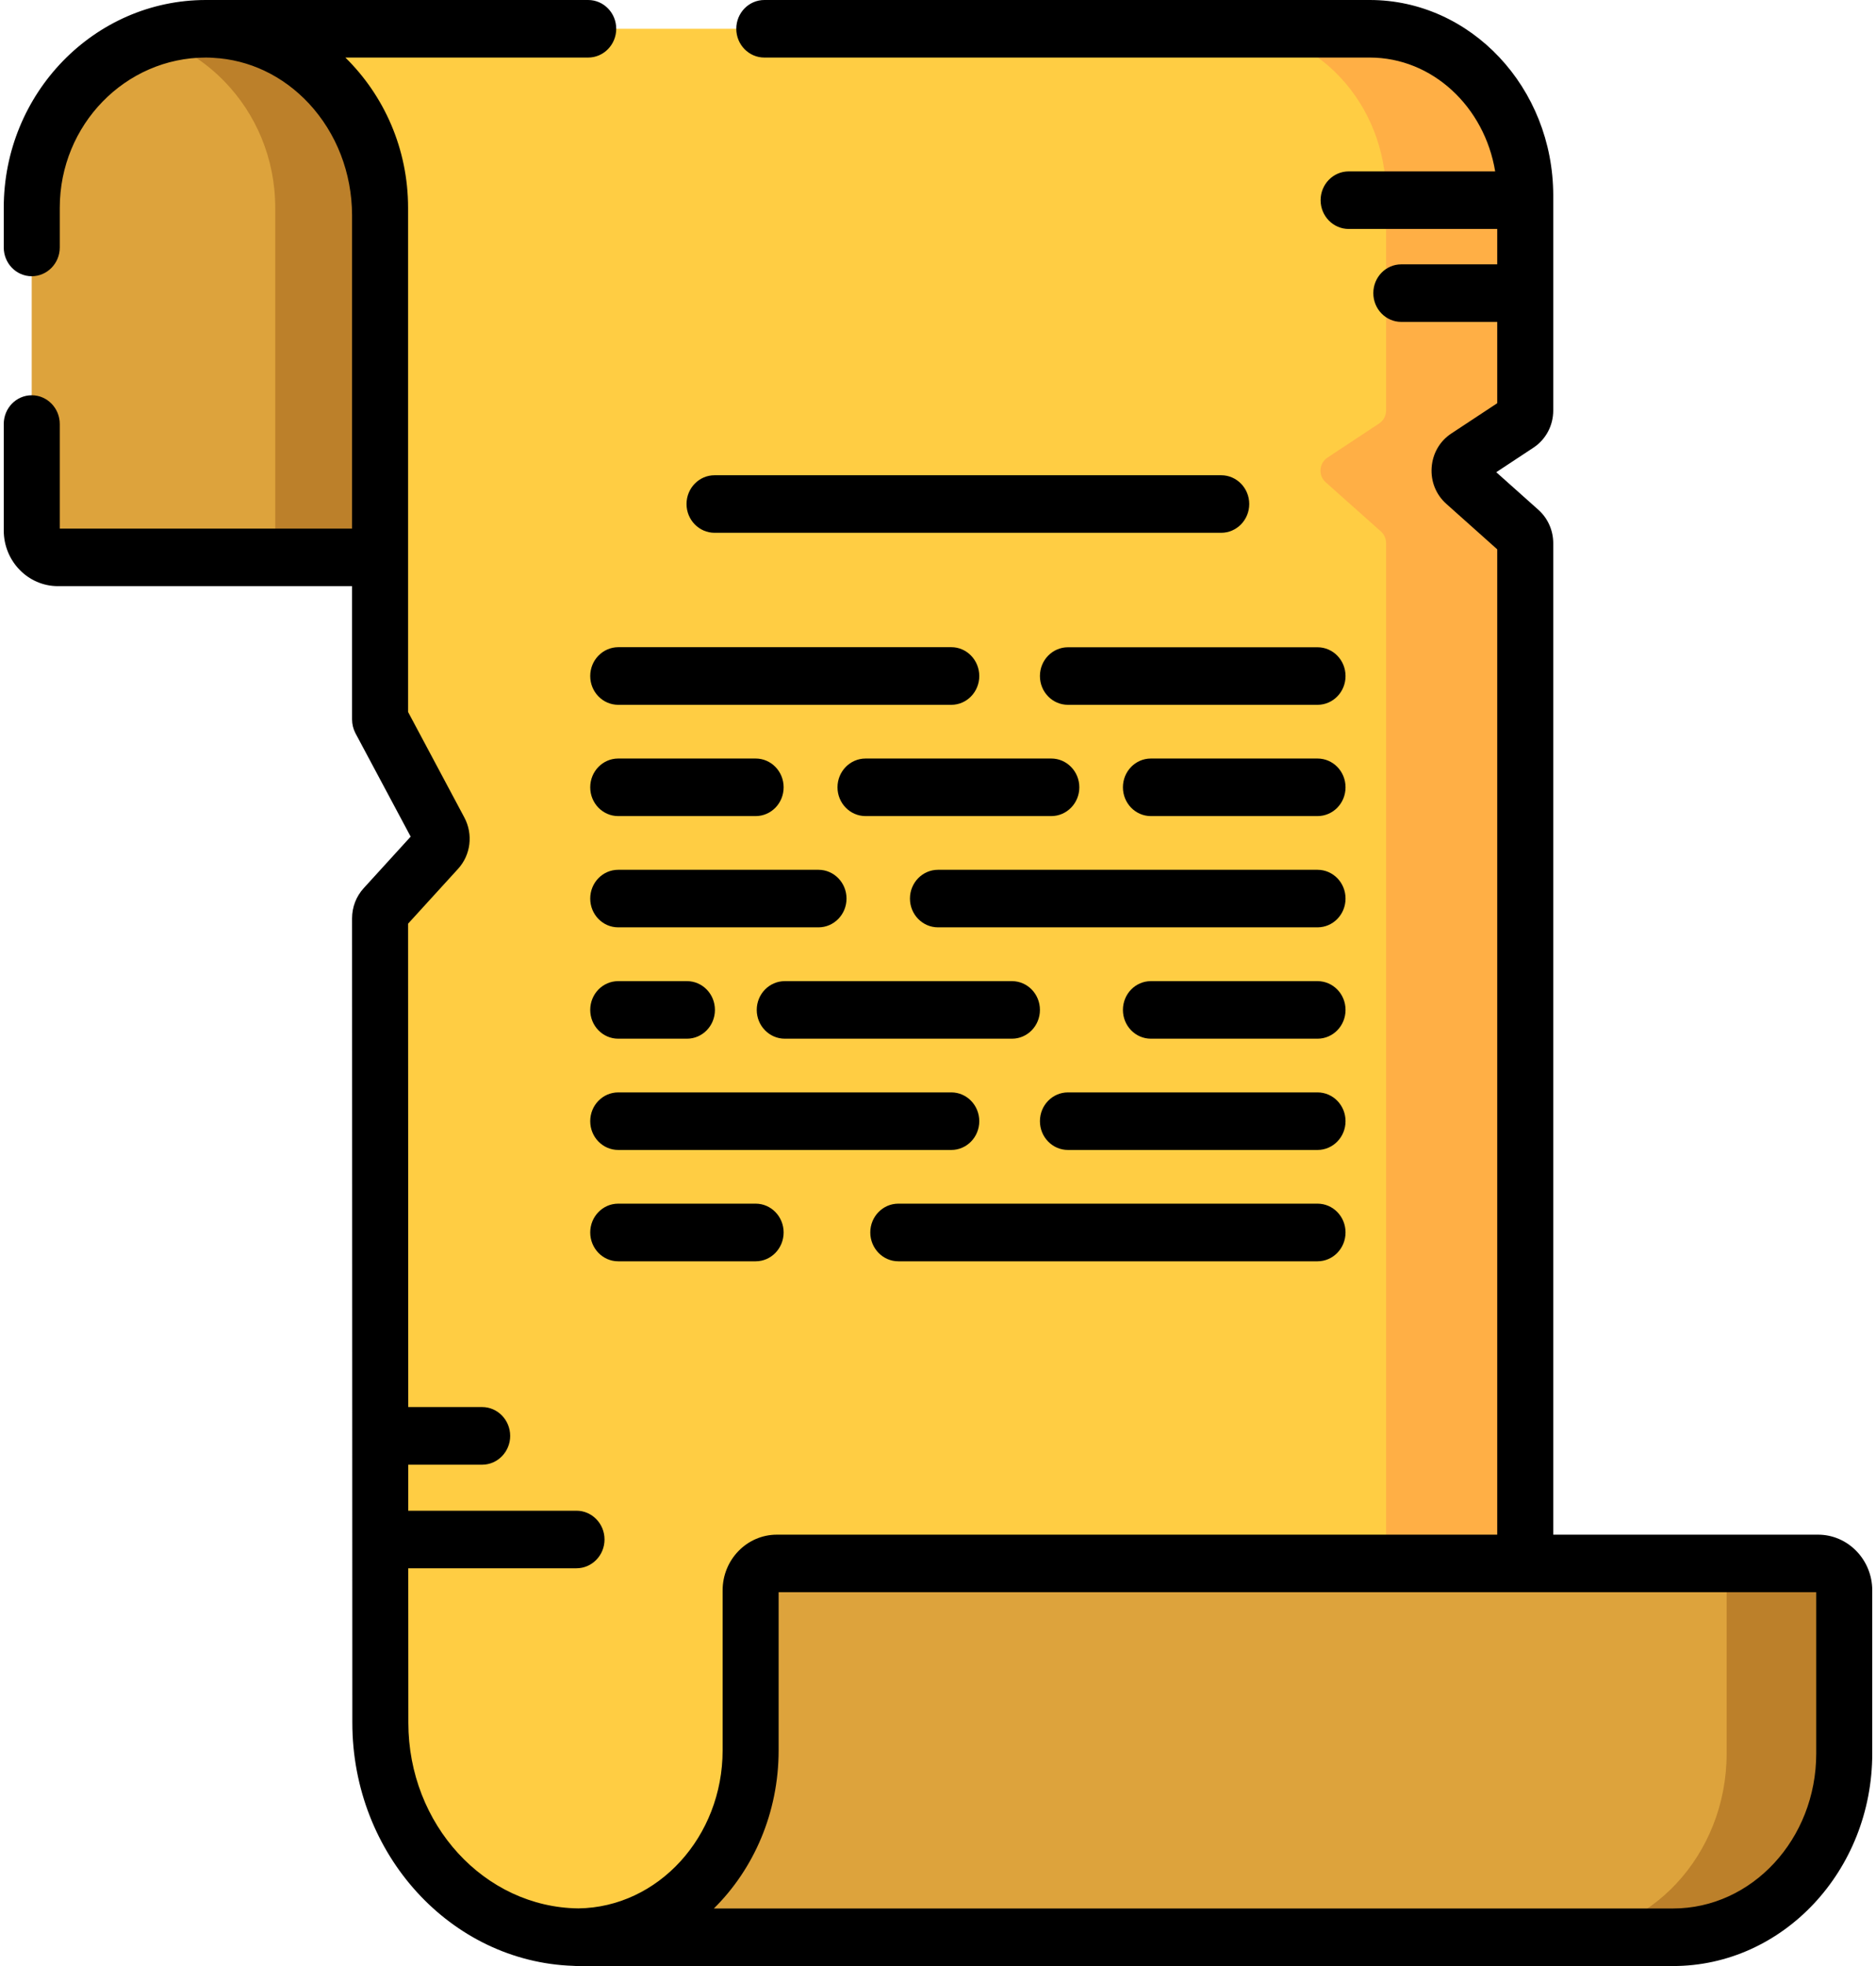 <?xml version="1.0" encoding="UTF-8"?>
<svg width="21px" height="22px" viewBox="0 0 21 22" version="1.1" xmlns="http://www.w3.org/2000/svg" xmlns:xlink="http://www.w3.org/1999/xlink">
    <!-- Generator: sketchtool 53.2 (72643) - https://sketchapp.com -->
    <title>791EA70A-EC19-4896-B1FD-7AD80220F625</title>
    <desc>Created with sketchtool.</desc>
    <g id="Page-1" stroke="none" stroke-width="1" fill="none" fill-rule="evenodd">
        <g id="1.-home-page-copy-5" transform="translate(-35, -309)">
            <g id="Group-3" transform="translate(20, 85)">
                <g id="Group-2">
                    <g transform="translate(10, 20)" id="Group-8">
                        <g transform="translate(0, 200)">
                            <g id="scroll">
                                <rect id="Rectangle" x="0" y="0" width="30" height="30"></rect>
                                <path d="M9.254,10.237 L5.648,10.237 C5.486,10.237 5.355,10.102 5.355,9.936 L5.355,6.325 C5.355,5.219 6.228,4.322 7.305,4.322 L7.305,4.322 C8.381,4.322 9.254,5.219 9.254,6.325 L9.254,10.237 L9.254,10.237 Z" id="Path" fill="#DDA33C" fill-rule="nonzero"></path>
                                <path d="M9.254,6.325 L9.254,10.237 L8.081,10.237 L8.081,6.325 C8.081,5.771 7.863,5.271 7.51,4.909 C7.291,4.684 7.02,4.513 6.718,4.415 C6.903,4.355 7.1,4.323 7.305,4.323 C7.843,4.323 8.33,4.547 8.683,4.909 C9.036,5.271 9.254,5.771 9.254,6.325 Z" id="Path" fill="#BC802A" fill-rule="nonzero"></path>
                                <path d="M11.584,4.322 L7.305,4.322 C7.843,4.322 8.33,4.556 8.683,4.935 C9.036,5.314 9.254,5.836 9.254,6.414 L9.254,11.169 L9.254,12.05 L9.923,13.303 C9.958,13.368 9.948,13.449 9.898,13.503 L9.299,14.159 C9.27,14.191 9.254,14.233 9.254,14.277 L9.257,23.277 C9.258,24.603 10.26,25.678 11.497,25.678 L22.073,25.678 L22.073,10.078 C22.073,10.028 22.052,9.981 22.016,9.948 L21.396,9.396 C21.312,9.321 21.322,9.184 21.416,9.122 L21.996,8.738 C22.044,8.706 22.073,8.652 22.073,8.594 L22.073,6.189 C22.073,5.158 21.294,4.322 20.333,4.322 L13.459,4.322 L11.584,4.322 Z" id="Path" fill="#FFCD43" fill-rule="nonzero"></path>
                                <path d="M21.396,9.396 L22.015,9.948 C22.052,9.981 22.073,10.028 22.073,10.078 L22.073,25.678 L20.516,25.678 L20.516,10.078 C20.516,10.028 20.495,9.981 20.459,9.948 L19.839,9.396 C19.755,9.321 19.765,9.184 19.859,9.121 L20.439,8.738 C20.487,8.706 20.516,8.652 20.516,8.594 L20.516,6.189 C20.516,5.158 19.737,4.322 18.776,4.322 L20.333,4.322 C21.294,4.322 22.073,5.158 22.073,6.189 L22.073,8.594 C22.073,8.652 22.044,8.706 21.997,8.738 L21.416,9.122 C21.322,9.184 21.312,9.321 21.396,9.396 Z" id="Path" fill="#FFAF45" fill-rule="nonzero"></path>
                                <path d="M25.352,21.495 C25.514,21.495 25.645,21.63 25.645,21.796 L25.645,23.622 C25.645,24.757 24.787,25.678 23.728,25.678 L11.453,25.678 C12.53,25.678 13.403,24.741 13.403,23.586 L13.403,21.796 C13.403,21.63 13.534,21.495 13.696,21.495 L25.352,21.495 L25.352,21.495 Z" id="Path" fill="#DDA33C" fill-rule="nonzero"></path>
                                <path d="M25.352,21.495 C25.514,21.495 25.645,21.63 25.645,21.796 L25.645,23.622 C25.645,24.757 24.787,25.678 23.728,25.678 L22.411,25.678 C23.47,25.678 24.328,24.757 24.328,23.622 L24.328,21.495 L25.352,21.495 Z" id="Path" fill="#BC802A" fill-rule="nonzero"></path>
                                <path d="M25.352,21.173 L22.387,21.173 L22.387,10.078 C22.387,9.935 22.326,9.799 22.221,9.705 L21.749,9.284 L22.166,9.009 C22.304,8.918 22.387,8.762 22.387,8.594 L22.387,6.189 C22.387,4.982 21.465,4 20.333,4 L13.556,4 C13.383,4 13.242,4.144 13.242,4.322 C13.242,4.5 13.383,4.644 13.556,4.644 L20.333,4.644 C21.034,4.644 21.618,5.195 21.737,5.918 L20.097,5.918 C19.924,5.918 19.783,6.062 19.783,6.24 C19.783,6.418 19.924,6.562 20.097,6.562 L21.76,6.562 L21.76,6.958 L20.686,6.958 C20.513,6.958 20.373,7.102 20.373,7.28 C20.373,7.458 20.513,7.602 20.686,7.602 L21.76,7.602 L21.76,8.512 L21.246,8.851 C21.117,8.936 21.037,9.074 21.026,9.231 C21.015,9.388 21.075,9.536 21.191,9.639 L21.76,10.147 L21.76,21.173 L13.696,21.173 C13.361,21.173 13.089,21.453 13.089,21.796 L13.089,23.586 C13.089,24.554 12.367,25.343 11.475,25.355 C10.423,25.343 9.571,24.415 9.571,23.277 L9.57,21.549 L11.453,21.549 C11.626,21.549 11.767,21.405 11.767,21.227 C11.767,21.049 11.626,20.905 11.453,20.905 L9.57,20.905 L9.57,20.39 L10.397,20.39 C10.57,20.39 10.711,20.245 10.711,20.068 C10.711,19.89 10.57,19.745 10.397,19.745 L9.57,19.745 L9.568,14.336 L10.127,13.723 C10.27,13.567 10.298,13.336 10.198,13.148 L9.568,11.967 L9.568,6.414 C9.568,6.411 9.568,6.409 9.568,6.407 L9.568,6.325 C9.568,5.664 9.298,5.068 8.866,4.644 L11.584,4.644 C11.757,4.644 11.898,4.5 11.898,4.322 C11.898,4.144 11.757,4 11.584,4 L7.305,4 C7.304,4 7.303,4 7.303,4 C6.056,4.001 5.042,5.044 5.042,6.325 L5.042,6.769 C5.042,6.947 5.182,7.091 5.355,7.091 C5.528,7.091 5.669,6.947 5.669,6.769 L5.669,6.325 C5.669,5.398 6.403,4.644 7.305,4.644 C7.332,4.644 7.359,4.645 7.386,4.647 C7.79,4.668 8.167,4.847 8.457,5.157 C8.767,5.491 8.939,5.934 8.941,6.407 L8.941,9.915 L5.669,9.915 L5.669,8.745 C5.669,8.567 5.528,8.423 5.355,8.423 C5.182,8.423 5.042,8.567 5.042,8.745 L5.042,9.936 C5.042,10.28 5.314,10.559 5.648,10.559 L8.941,10.559 L8.941,12.05 C8.941,12.104 8.954,12.157 8.979,12.205 L9.597,13.362 L9.071,13.939 C8.987,14.031 8.941,14.151 8.941,14.277 L8.944,23.277 C8.944,24.75 10.047,25.953 11.418,25.998 C11.43,25.999 11.441,26 11.453,26 L11.496,26 L13.176,26 L23.728,26 C24.958,26 25.958,24.933 25.958,23.622 L25.958,21.796 C25.958,21.453 25.686,21.173 25.352,21.173 Z M25.331,23.622 C25.331,24.578 24.612,25.356 23.728,25.356 L13.442,25.356 L12.991,25.356 C13.437,24.915 13.716,24.285 13.716,23.586 L13.716,21.817 L25.331,21.817 L25.331,23.622 L25.331,23.622 Z" id="Shape" fill="#000000" fill-rule="nonzero"></path>
                                <path d="M12.999,9.962 L18.67,9.962 C18.843,9.962 18.984,9.818 18.984,9.64 C18.984,9.462 18.843,9.318 18.67,9.318 L12.999,9.318 C12.826,9.318 12.685,9.462 12.685,9.64 C12.685,9.818 12.826,9.962 12.999,9.962 Z" id="Path" fill="#000000" fill-rule="nonzero"></path>
                                <path d="M11.607,11.565 C11.607,11.742 11.747,11.887 11.921,11.887 L15.649,11.887 C15.822,11.887 15.962,11.742 15.962,11.565 C15.962,11.387 15.822,11.242 15.649,11.242 L11.921,11.242 C11.747,11.243 11.607,11.387 11.607,11.565 Z" id="Path" fill="#000000" fill-rule="nonzero"></path>
                                <path d="M19.748,11.243 L16.955,11.243 C16.781,11.243 16.641,11.387 16.641,11.565 C16.641,11.743 16.781,11.887 16.955,11.887 L19.748,11.887 C19.922,11.887 20.062,11.743 20.062,11.565 C20.062,11.387 19.922,11.243 19.748,11.243 Z" id="Path" fill="#000000" fill-rule="nonzero"></path>
                                <path d="M11.92,13.132 L13.459,13.132 C13.632,13.132 13.772,12.988 13.772,12.81 C13.772,12.632 13.632,12.488 13.459,12.488 L11.92,12.488 C11.747,12.488 11.607,12.632 11.607,12.81 C11.607,12.988 11.747,13.132 11.92,13.132 Z" id="Path" fill="#000000" fill-rule="nonzero"></path>
                                <path d="M19.748,12.488 L17.883,12.488 C17.71,12.488 17.57,12.632 17.57,12.81 C17.57,12.988 17.71,13.132 17.883,13.132 L19.748,13.132 C19.922,13.132 20.062,12.988 20.062,12.81 C20.062,12.632 19.922,12.488 19.748,12.488 Z" id="Path" fill="#000000" fill-rule="nonzero"></path>
                                <path d="M11.92,14.377 L14.162,14.377 C14.335,14.377 14.476,14.233 14.476,14.055 C14.476,13.877 14.335,13.733 14.162,13.733 L11.92,13.733 C11.747,13.733 11.607,13.877 11.607,14.055 C11.607,14.233 11.747,14.377 11.92,14.377 Z" id="Path" fill="#000000" fill-rule="nonzero"></path>
                                <path d="M19.748,13.733 L15.5,13.733 C15.327,13.733 15.186,13.877 15.186,14.055 C15.186,14.233 15.327,14.377 15.5,14.377 L19.748,14.377 C19.922,14.377 20.062,14.233 20.062,14.055 C20.062,13.877 19.922,13.733 19.748,13.733 Z" id="Path" fill="#000000" fill-rule="nonzero"></path>
                                <path d="M11.92,15.623 L12.69,15.623 C12.863,15.623 13.003,15.479 13.003,15.301 C13.003,15.123 12.863,14.979 12.69,14.979 L11.92,14.979 C11.747,14.979 11.607,15.123 11.607,15.301 C11.607,15.479 11.747,15.623 11.92,15.623 Z" id="Path" fill="#000000" fill-rule="nonzero"></path>
                                <path d="M19.748,14.979 L17.883,14.979 C17.71,14.979 17.57,15.123 17.57,15.301 C17.57,15.479 17.71,15.623 17.883,15.623 L19.748,15.623 C19.922,15.623 20.062,15.479 20.062,15.301 C20.062,15.123 19.922,14.979 19.748,14.979 Z" id="Path" fill="#000000" fill-rule="nonzero"></path>
                                <path d="M15.962,16.546 C15.962,16.368 15.822,16.224 15.649,16.224 L11.921,16.224 C11.747,16.224 11.607,16.368 11.607,16.546 C11.607,16.724 11.747,16.868 11.921,16.868 L15.649,16.868 C15.822,16.868 15.962,16.724 15.962,16.546 Z" id="Path" fill="#000000" fill-rule="nonzero"></path>
                                <path d="M19.748,16.224 L16.955,16.224 C16.781,16.224 16.641,16.368 16.641,16.546 C16.641,16.724 16.781,16.868 16.955,16.868 L19.748,16.868 C19.922,16.868 20.062,16.724 20.062,16.546 C20.062,16.368 19.922,16.224 19.748,16.224 Z" id="Path" fill="#000000" fill-rule="nonzero"></path>
                                <path d="M11.92,17.469 C11.747,17.469 11.607,17.614 11.607,17.791 C11.607,17.969 11.747,18.114 11.92,18.114 L13.459,18.114 C13.632,18.114 13.772,17.969 13.772,17.791 C13.772,17.614 13.632,17.469 13.459,17.469 L11.92,17.469 Z" id="Path" fill="#000000" fill-rule="nonzero"></path>
                                <path d="M15.056,18.114 L19.748,18.114 C19.922,18.114 20.062,17.969 20.062,17.791 C20.062,17.613 19.922,17.469 19.748,17.469 L15.056,17.469 C14.883,17.469 14.742,17.613 14.742,17.791 C14.742,17.969 14.883,18.114 15.056,18.114 Z" id="Path" fill="#000000" fill-rule="nonzero"></path>
                                <path d="M14.689,13.132 L16.768,13.132 C16.941,13.132 17.082,12.988 17.082,12.81 C17.082,12.632 16.941,12.488 16.768,12.488 L14.689,12.488 C14.516,12.488 14.375,12.632 14.375,12.81 C14.375,12.988 14.516,13.132 14.689,13.132 Z" id="Path" fill="#000000" fill-rule="nonzero"></path>
                                <path d="M13.471,15.301 C13.471,15.479 13.612,15.623 13.785,15.623 L16.328,15.623 C16.501,15.623 16.641,15.479 16.641,15.301 C16.641,15.123 16.501,14.979 16.328,14.979 L13.785,14.979 C13.612,14.979 13.471,15.123 13.471,15.301 Z" id="Path" fill="#000000" fill-rule="nonzero"></path>
                            </g>
                        </g>
                    </g>
                </g>
            </g>
        </g>
    </g>
</svg>